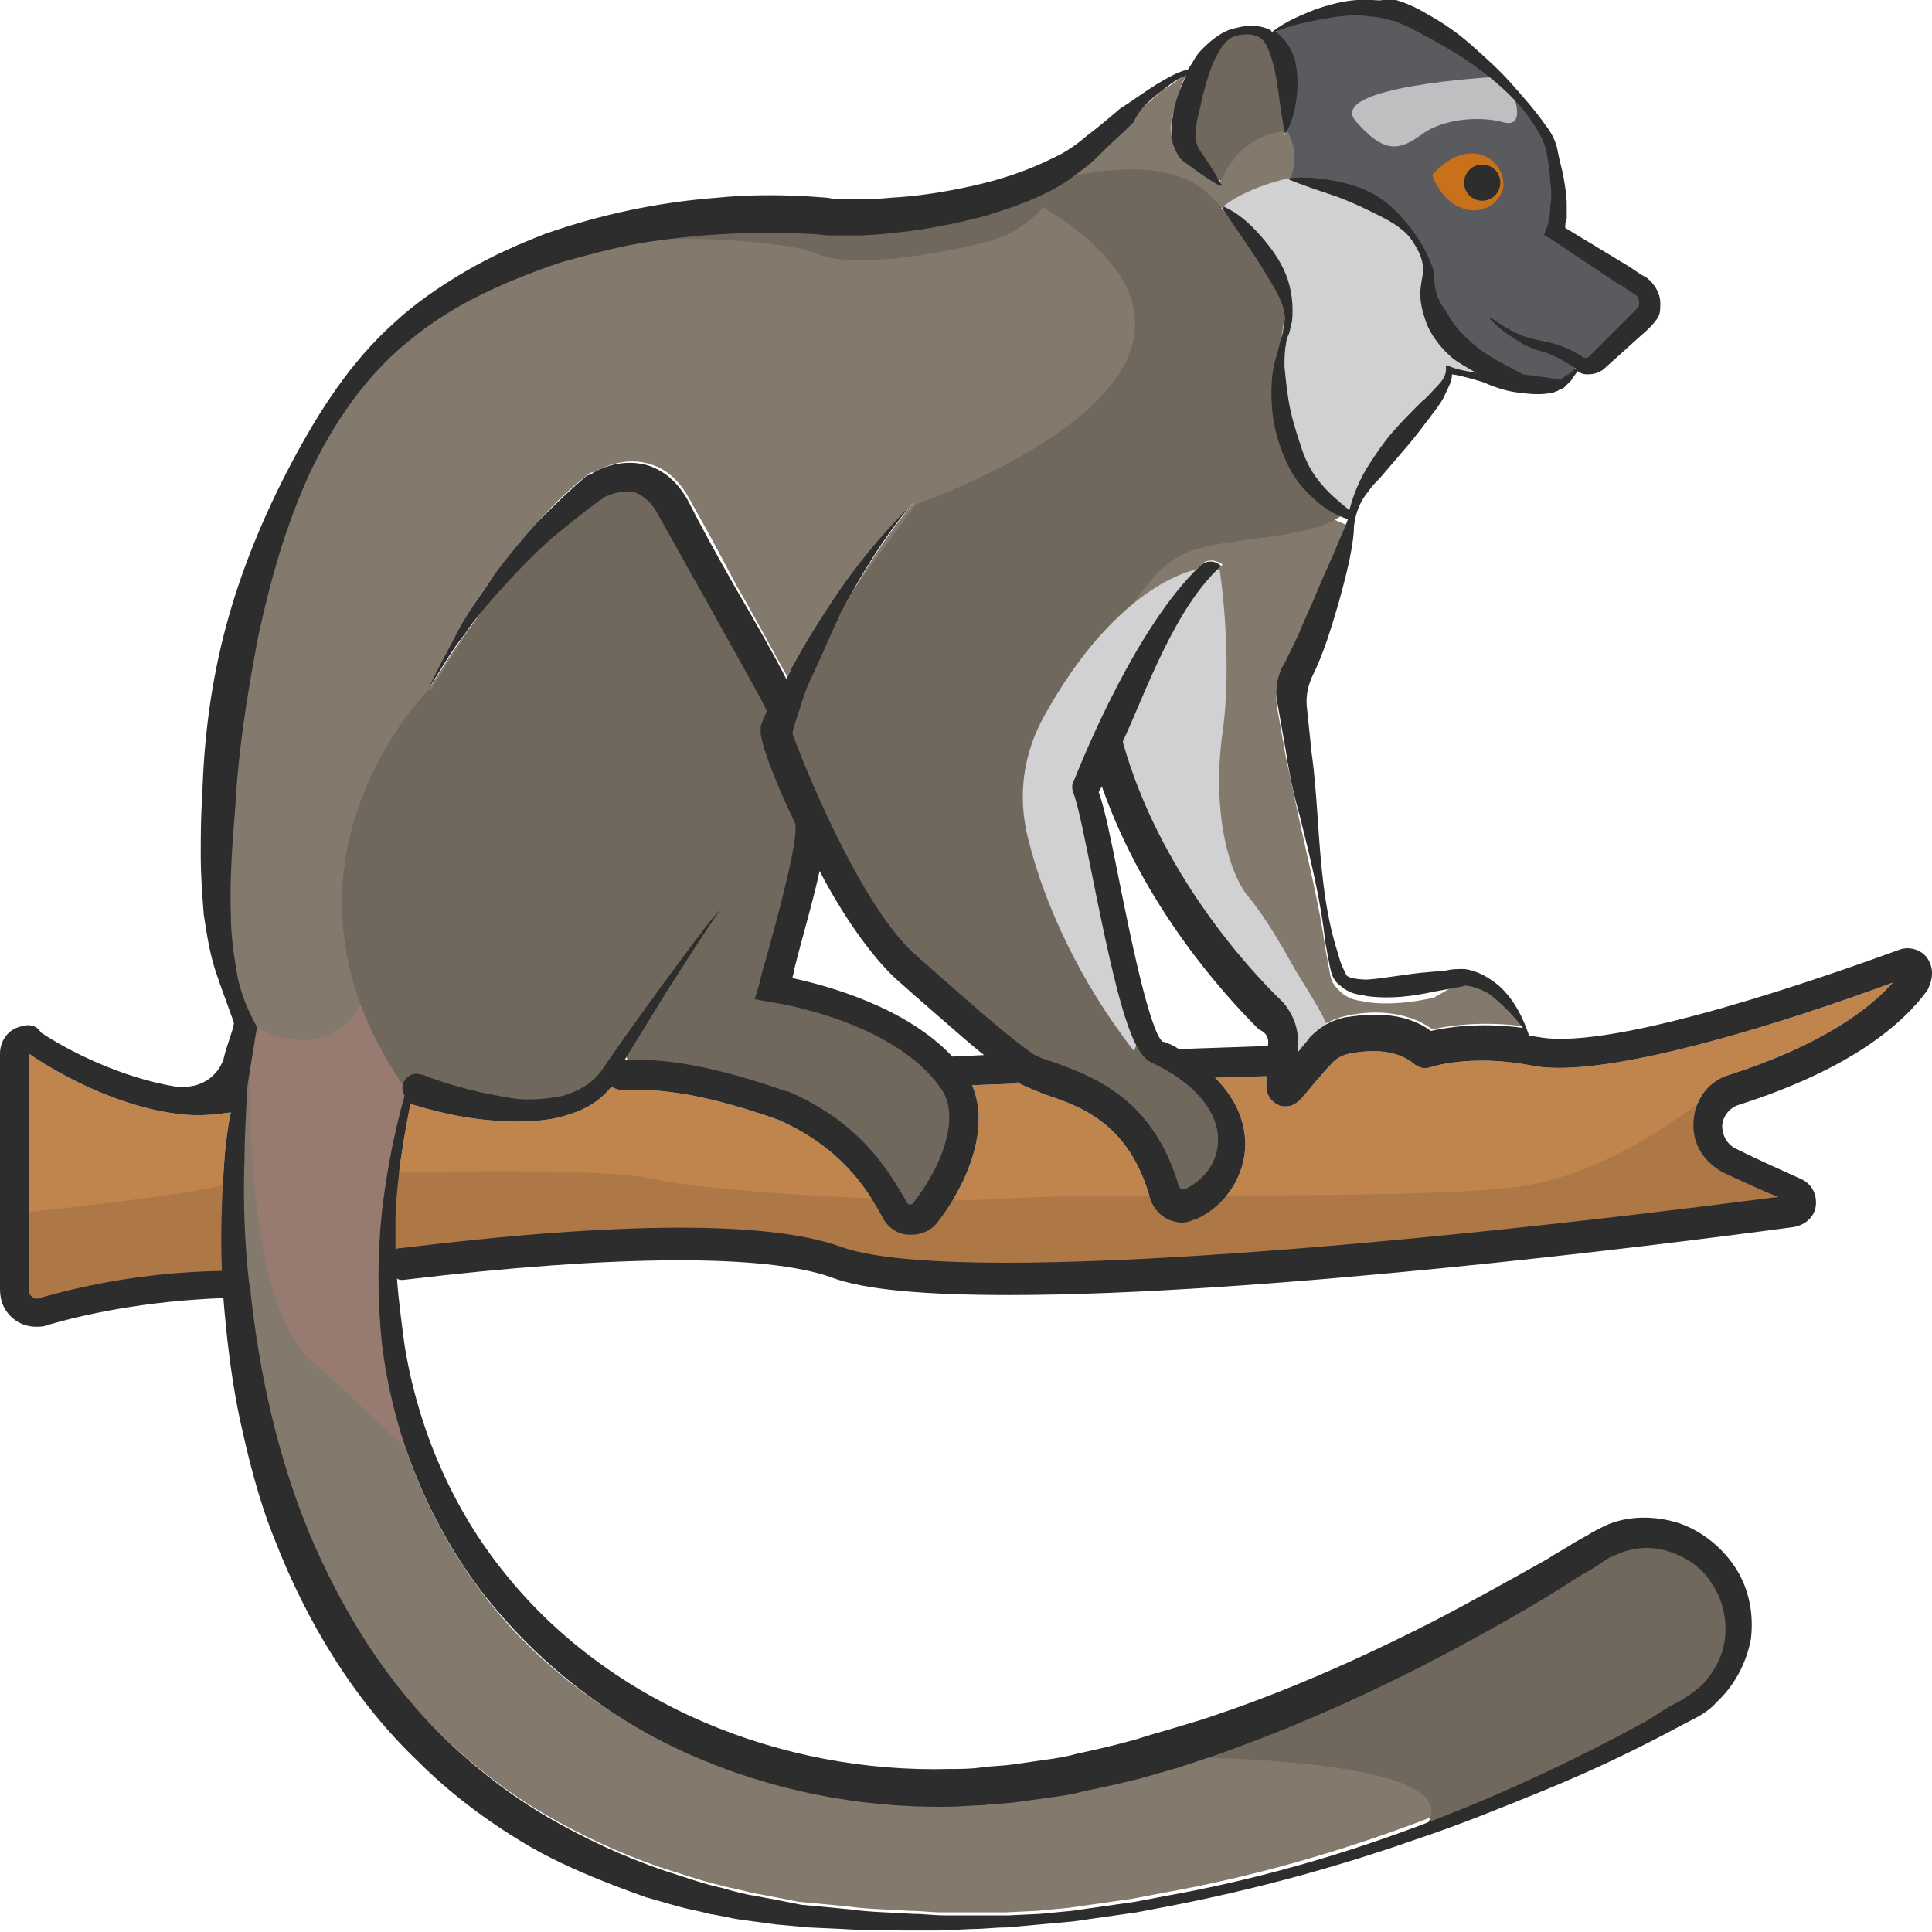 <?xml version="1.0" encoding="utf-8"?>
<!-- Generator: Adobe Illustrator 23.0.0, SVG Export Plug-In . SVG Version: 6.00 Build 0)  -->
<svg version="1.1" id="Layer_1" xmlns="http://www.w3.org/2000/svg" xmlns:xlink="http://www.w3.org/1999/xlink" x="0px" y="0px"
	 viewBox="0 0 128 128" 
width="128" height="128"
style="enable-background:new 0 0 128 128;" xml:space="preserve">
<style type="text/css">
	.st0{fill:#2D2D2D;}
	.st1{fill:#C0854D;}
	.st2{fill:#AD7846;}
	.st3{fill:#83796D;}
	.st4{fill:#70685D;}
	.st5{fill:#D1D1D3;}
	.st6{fill:#595B5E;}
	.st7{fill:#BFBFC1;}
	.st8{fill:#987B70;}
	.st9{fill:#C9701A;}
</style>
<g>
	<path class="st0" d="M108.1,21.9c-0.2,0-0.4,0-0.6-0.1c-0.5-0.2-0.7-0.8-0.3-1.2c0.6-0.5,0-1.1,0.2-1.4c0.1,0,0.1-0.1,0.3-0.1
		c0.8-0.1,1.5,0.4,1.6,1.2C109.4,21,108.9,21.7,108.1,21.9z"/>
	<path class="st1" d="M112.2,74.3c-0.1,1.5,0.7,2.7,2,3.4c1.3,0.6,2.6,1.2,3.6,1.6c-25.5,3.3-54.9,5.9-62.1,3.3
		c-4.7-1.7-14.5-1.7-29.2,0.1c-0.1,0-0.2,0-0.3,0.1c0-0.8,0-1.5,0-2.2c0.1-2.5,0.5-5,1-7.5c0.1,0.1,0.2,0.1,0.2,0.1
		c2.3,0.7,4.5,1.1,6.9,1.1c1.2,0,2.4-0.1,3.5-0.5c1-0.3,2-0.9,2.7-1.8c0.2,0.1,0.4,0.2,0.6,0.2l0.2,0c1.7,0,4.4-0.1,10.3,2
		c4,1.8,5.7,4.3,6.9,6.5c0.3,0.6,1,1.1,1.7,1.1c0.1,0,0.1,0,0.2,0c0.7,0,1.3-0.3,1.7-0.8c2.1-2.7,3.5-6.4,2.3-9.1l2.7-0.1
		c0.1,0,0.2,0,0.3-0.1c0.5,0.3,1.1,0.5,1.8,0.8c2.4,0.8,5.6,1.9,7,6.9c0.2,0.6,0.6,1.1,1.2,1.4c0.3,0.1,0.6,0.2,0.9,0.2
		c0.3,0,0.6-0.1,0.8-0.2l0.1,0c2-0.9,3.3-2.9,3.3-5c0-1.6-0.7-3.1-2-4.4l3.4-0.1l0,0.7c0,0.5,0.3,1,0.8,1.2c0.1,0.1,0.3,0.1,0.5,0.1
		c0.4,0,0.7-0.2,1-0.5c0.6-0.7,1.5-1.8,2-2.3c0.3-0.4,0.8-0.6,1.2-0.7c1.1-0.2,3-0.4,4.3,0.7c0.1,0.1,0.2,0.1,0.2,0.1
		c0.2,0.2,0.6,0.2,0.9,0.1c0,0,2.6-0.9,6.7-0.1c5,1,17.7-3.2,23.9-5.5c-1.5,1.7-4.6,4.1-10.8,6.1C113.2,71.6,112.3,72.8,112.2,74.3z
		"/>
	<path class="st1" d="M14.9,76.4c-0.2,2.6-0.3,5.2-0.2,7.8C9.2,84.3,5.1,85.3,2.6,86c-0.2,0.1-0.4,0-0.5-0.1
		c-0.1-0.1-0.2-0.2-0.2-0.4L1.9,69.8c1.9,1.3,5.8,3.5,9.9,4c1.5,0.2,2.7,0,3.5-0.1C15.1,74.5,15,75.5,14.9,76.4z"/>
	<path class="st2" d="M0.7,80.4c0,0,0.1,0,0.3,0c1.7-0.2,10.6-1.1,13.9-1.9c3.7-0.9,24.8-1.3,28.4-0.4c3.7,0.9,18.2,1.7,23.6,1.3
		s25.8,0.1,33-0.7c7.2-0.7,12.7-6,14.6-6.8c-2,2.5-2.9,4.4,4.1,6.6c-1.3,1.6-6.3,3.1-9.9,2.9s-37.2,4.8-47.5,3.2
		C54.8,83.2,46.7,82,43.8,82s-29.9,2.7-31.7,2.9c-1.7,0.2-9.1,1.8-10.3,1.6c-1.2-0.3-1.1-6-1.1-6"/>
	<path class="st3" d="M113.4,104.8c-0.7-1-1.7-1.8-2.8-2.1s-2.4-0.3-3.5,0.2c-0.3,0.1-0.5,0.3-0.8,0.4l-0.9,0.6
		c-0.6,0.4-1.2,0.8-1.8,1.1c-2.5,1.5-5,2.9-7.5,4.3c-5.1,2.7-10.4,5.1-15.9,7L78,117c-0.7,0.2-1.4,0.4-2.1,0.6
		c-1.4,0.4-2.8,0.7-4.3,1c-0.7,0.2-1.4,0.3-2.2,0.4l-2.2,0.3c-0.7,0.1-1.5,0.1-2.2,0.2c-0.7,0.1-1.5,0.1-2.2,0.1
		c-6,0.1-11.9-1.1-17.3-3.5c-5.4-2.4-10.3-6.1-13.8-10.9c-3.5-4.7-5.7-10.4-6.4-16.2c-0.4-2.9-0.3-5.8,0-8.7
		c0.3-2.6,0.8-5.2,1.5-7.7c-0.2-0.2-0.2-0.5-0.1-0.8c0.1-0.5,0.7-0.8,1.2-0.6c0,0,0,0,0.1,0l0,0c2,0.7,4.2,1.3,6.3,1.5
		c1.1,0.1,2.1,0,3.1-0.2c1-0.2,1.9-0.7,2.5-1.6c1.3-1.8,2.6-3.7,3.9-5.5l2-2.7c0.7-0.9,1.3-1.8,2.1-2.6c-0.7,0.9-1.3,1.8-1.9,2.8
		l-1.8,2.8c-0.9,1.5-1.8,2.9-2.7,4.4c1.9,0,4.7,0,10.7,2.1l0.1,0c4.5,2,6.5,4.9,7.9,7.4c0.1,0.1,0.1,0.1,0.2,0.1
		c0.1,0,0.1,0,0.2-0.1c2.1-2.8,2.9-5.9,1.9-7.5c-3-4.5-11.2-5.8-11.3-5.8l-1.1-0.2l0.3-1c0.1-0.3,0.2-0.9,0.4-1.5
		c0.7-2.4,2.1-7.5,2-8.9c0-0.1,0-0.1,0-0.2c-1.5-3.1-2.4-5.8-2.3-6.2c0,0,0-0.1,0-0.1c0,0,0-0.1,0-0.1c0,0,0-0.1,0-0.1
		c0.1-0.4,0.3-0.7,0.4-1c-0.1-0.1-0.1-0.1-0.1-0.2c-0.3-0.7-2.1-4-3.9-7.1c-1.2-2.1-2.4-4.3-3.2-5.7c-0.4-0.8-1-1.3-1.6-1.5
		c-1-0.3-2.1,0.3-2.1,0.4c0,0-0.1,0-0.1,0.1c0,0,0,0,0,0l0,0c-1.1,0.7-2.3,1.6-3.3,2.6c-1.1,0.9-2.1,1.9-3,3
		c-0.9,1.1-1.9,2.2-2.7,3.3c-0.9,1.2-1.6,2.4-2.4,3.6c0.6-1.3,1.2-2.6,2-3.9c0.7-1.3,1.5-2.5,2.4-3.7c0.9-1.2,1.8-2.3,2.8-3.4
		c1-1.1,2-2.1,3.3-3.1c0.1-0.1,0.2-0.1,0.3-0.1c0,0,0,0,0,0c0.1,0,1.7-1.1,3.6-0.6c1.2,0.3,2.1,1.1,2.8,2.4c0.8,1.4,2,3.6,3.1,5.7
		c1.4,2.4,2.6,4.7,3.4,6.1c0.2-0.3,0.3-0.7,0.5-1c0.7-1.3,1.5-2.6,2.3-3.8c1.7-2.5,3.5-4.8,5.6-6.9c-1.9,2.3-3.5,4.8-4.8,7.3
		c-0.7,1.3-1.3,2.6-1.8,4c-0.3,0.7-0.5,1.3-0.8,2c-0.2,0.7-0.5,1.4-0.6,2l0,0c0.6,1.7,4.5,11.4,8.2,14.7c0.9,0.8,1.8,1.6,2.5,2.2
		c2.6,2.3,4.2,3.7,5.2,4.3c0.3,0.2,0.9,0.4,1.5,0.6c2.4,0.9,6.5,2.3,8.2,8.2c0,0.1,0.1,0.2,0.2,0.2c0.1,0,0.1,0,0.2,0l0,0
		c1.4-0.6,2.2-1.9,2.2-3.3c0-2-1.6-3.8-4.4-5.1c-1.3-0.6-2.2-3.7-3.9-12.2c-0.5-2.6-1-5-1.3-5.7c-0.1-0.3-0.1-0.6,0.1-0.9
		c0.6-1.5,4.1-10.2,8.3-14.1c0.4-0.4,1-0.3,1.4,0c-3.1,2.8-5.1,8.5-6.5,11.6c0,0,0,0.1,0,0.1c2.4,8.5,8.2,14.9,10.6,17.2
		c0.7,0.7,1.1,1.6,1,2.6l0,0.6c0,0,0,0.1,0,0.1c0.3-0.4,0.6-0.7,0.8-1c0.6-0.7,1.4-1.1,2.3-1.3c1.3-0.3,3.8-0.5,5.7,0.9
		c0.9-0.2,3.1-0.6,6.1-0.2c-0.7-0.9-1.4-1.7-2.3-2.3c-0.5-0.4-1.1-0.6-1.6-0.5c-0.2,0-0.6,0.1-0.9,0.2L95,66.1
		c-1.4,0.3-2.9,0.5-4.4,0.3c-0.4-0.1-0.8-0.1-1.2-0.3c-0.2-0.1-0.4-0.2-0.6-0.4c-0.2-0.2-0.4-0.4-0.5-0.6c-0.2-0.4-0.2-0.8-0.3-1.2
		l-0.2-1.1c-0.4-2.9-1.1-5.6-1.7-8.4c-0.3-1.4-0.6-2.8-0.9-4.2l-0.6-3.4c-0.1-0.7,0-1.4,0.3-2.1c0.4-0.7,0.8-1.7,1.1-2.2
		c0.4-1,0.9-2,1.3-3c0.4-1,0.9-2,1.3-3c0.2-0.6,0.5-1.2,0.7-1.7c0,0,0,0,0,0c-0.9-0.3-1.7-0.8-2.4-1.5c-0.8-0.8-1.3-1.7-1.8-2.6
		c-0.4-1-0.7-2-0.8-3c-0.1-1-0.1-2.1,0.1-3.1c0.1-0.5,0.2-1,0.4-1.5l0.2-0.7c0.1-0.2,0.1-0.5,0.1-0.7c0.1-1-0.4-1.9-0.9-2.6
		c-1-1.6-2.1-3.2-3.2-4.9l0,0c0,0,0-0.1,0-0.1c0,0,0,0,0.1,0c0.9,0.5,1.7,1.2,2.4,1.9c0.7,0.8,1.3,1.6,1.7,2.6
		c0.4,1,0.5,2.1,0.4,3.1c0,0.3-0.1,0.5-0.2,0.8c-0.1,0.2-0.1,0.5-0.2,0.7c-0.1,0.5-0.1,1-0.1,1.5c0.1,1,0.2,1.9,0.4,2.9
		c0.2,0.9,0.5,1.8,0.8,2.7c0.6,1.7,1.7,2.7,3.1,3.9c0.1-0.4,0.4-1.5,1.1-2.7c0.5-0.8,1-1.7,1.7-2.4c0.6-0.7,1.3-1.4,2-2.1
		c0.3-0.3,0.7-0.7,1-1c0.3-0.3,0.6-0.7,0.6-1.1l0-0.3l0.3,0.1c0.6,0.2,1.1,0.3,1.7,0.4c-0.6-0.3-1.1-0.6-1.6-1
		c-0.8-0.7-1.5-1.6-1.8-2.6c-0.2-0.5-0.3-1-0.3-1.6c0-0.5,0.1-1,0.2-1.5c-0.1-0.5-0.2-0.9-0.3-1.3c-0.2-0.4-0.5-0.8-0.8-1.2
		c-0.7-0.7-1.5-1.1-2.4-1.5c-0.8-0.4-1.7-0.8-2.6-1.1c-0.9-0.3-1.8-0.6-2.8-1c0,0,0,0,0-0.1c0,0,0,0,0.1,0h0c1-0.1,2,0,3,0.2
		c1,0.2,2,0.6,2.9,1.1c0.9,0.6,1.6,1.4,2.2,2.2c0.6,0.8,1.1,1.7,1.4,2.7v0l0,0.1c0,0.9,0.2,1.8,0.6,2.6c0.4,0.8,0.9,1.4,1.6,2
		c1,0.9,2.2,1.5,3.5,2.2h0c0.7,0.1,1.5,0.3,2.2,0.3l0.2,0c0,0,0,0,0.1,0c0,0,0.1,0,0.1,0c0.1-0.1,0.3-0.2,0.4-0.3
		c0.2-0.1,0.3-0.2,0.5-0.4c-0.3-0.2-0.6-0.5-1-0.6c-0.4-0.2-0.8-0.4-1.2-0.5c-0.4-0.1-0.9-0.3-1.3-0.5c-0.8-0.5-1.5-1-2.2-1.7
		c0,0,0-0.1,0-0.1c0,0,0,0,0,0c0,0,0,0,0,0c0.7,0.5,1.5,1,2.3,1.3c0.4,0.2,0.8,0.3,1.2,0.3c0.5,0.1,0.9,0.2,1.4,0.4
		c0.4,0.2,0.9,0.4,1.2,0.6l0.1,0.1c0,0,0,0,0.1,0c0,0,0.1,0,0.1,0c0.1,0,0.2-0.1,0.2-0.1l1.9-1.9l0.2-0.2c-0.5-0.2-0.7-0.8-0.3-1.2
		c0.6-0.5,0-1.1,0.2-1.4c-0.1,0-0.1-0.1-0.2-0.1l-4.5-3l-0.4-0.2l0.1-0.4c0.1-0.2,0.1-0.5,0.2-0.7c0-0.3,0.1-0.6,0.1-0.8
		c0-0.6,0-1.1,0-1.7c-0.1-0.6-0.1-1.2-0.2-1.7c-0.1-0.6-0.3-1.1-0.6-1.6c-1.2-2-3.1-3.6-5-4.9c-1-0.6-2-1.2-3-1.7
		c-0.5-0.3-1-0.5-1.5-0.7c-0.5-0.2-1-0.3-1.6-0.3c-1.1-0.1-2.3,0-3.4,0.2c-1,0.2-1.9,0.5-2.9,0.8c0.7,0.4,1.1,1.2,1.3,1.9
		C86,4.9,86,5.7,85.9,6.5c-0.1,0.8-0.3,1.6-0.7,2.3c0,0-0.1,0.1-0.1,0c0,0,0,0,0-0.1c-0.3-1.5-0.4-3-0.7-4.3
		c-0.2-0.6-0.3-1.3-0.7-1.7c-0.4-0.5-1.2-0.5-1.9-0.3c-0.6,0.3-1,0.9-1.3,1.5c-0.3,0.6-0.5,1.3-0.7,2c-0.2,0.7-0.3,1.4-0.5,2.1
		l-0.1,0.5c0,0.1,0,0.2,0,0.3c0,0.2,0.1,0.5,0.2,0.7l-0.1-0.1c0.6,0.8,1.1,1.6,1.6,2.5c0,0,0,0.1,0,0.1c0,0-0.1,0-0.1,0
		c-0.9-0.5-1.7-1.1-2.5-1.7l-0.1-0.1C77.9,10,77.7,9.5,77.6,9c0-0.3-0.1-0.5,0-0.8c0-0.3,0.1-0.4,0.1-0.6c0.2-0.8,0.4-1.5,0.7-2.3
		c0.1-0.1,0.1-0.2,0.2-0.4C78,5.3,77.5,5.7,77,6c-0.7,0.6-1.4,1.2-2.1,1.9c-0.7,0.6-1.4,1.3-2.1,2c-0.3,0.3-0.7,0.7-1.1,1
		c-0.4,0.3-0.8,0.6-1.2,0.9c-1.7,1.1-3.5,1.8-5.4,2.3c-1.9,0.5-3.8,0.9-5.8,1.1c-1,0.1-2,0.2-2.9,0.2c-0.5,0-1,0-1.5,0
		c-0.5,0-1-0.1-1.4-0.1c-1.8-0.1-3.7-0.1-5.6,0c-1.9,0.1-3.7,0.3-5.6,0.6c-1.8,0.3-3.7,0.8-5.4,1.3c-3.5,1.1-7,2.7-9.9,5.1
		c-2.9,2.3-5.1,5.5-6.7,8.9c-1.6,3.4-2.6,7.1-3.4,10.8c-0.8,3.7-1.4,7.4-1.5,11.1v0l0,0c-0.3,2.5-0.4,5-0.3,7.5
		c0.1,1.2,0.2,2.5,0.4,3.7c0.2,1.2,0.7,2.4,1.3,3.5c0,0,0,0.1,0,0.2c-0.2,1.2-0.6,3.7-0.6,3.7l-0.1,1.8c0,0-0.1,2-0.1,3
		c-0.1,2.8,0.1,5.5,0.3,8.3c0.1,0.1,0.1,0.2,0.1,0.4c0,0.1,0,0.1,0,0.2c0.6,5.5,1.8,11,3.9,16c1.1,2.6,2.4,5.1,3.9,7.4
		c1.5,2.3,3.3,4.5,5.3,6.4c2,1.9,4.2,3.6,6.6,5c2.4,1.4,5,2.6,7.6,3.5c1.3,0.4,2.7,0.9,4,1.2c0.7,0.2,1.4,0.3,2.1,0.5l2.1,0.4l1,0.2
		l1.1,0.1l2.1,0.2c1.4,0.2,2.8,0.2,4.2,0.3c0.7,0,1.4,0.1,2.1,0.1l2.1,0c0.7,0,1.4,0,2.1,0l2.1-0.1l2.1-0.2l2.1-0.3l2.1-0.3l2.1-0.4
		c11.2-2,22.1-6.2,32-11.7c0.6-0.3,1.2-0.7,1.8-1.1c0.6-0.4,1.2-0.7,1.6-1.1c0.9-0.9,1.5-2.1,1.6-3.3
		C114.4,107,114.1,105.8,113.4,104.8z M97.7,10.6c0.9,0.2,1.5,1,1.4,1.8c-0.1,0.8-1,1.4-1.9,1.2c-1.5-0.3-1.9-1.9-1.9-1.9
		S96.4,10.3,97.7,10.6z"/>
	<path class="st4" d="M69.7,12c0,0,7.1-2.2,10.3,0.8c3.2,3,6.4,7.4,4.9,9.9s0,8.6,4.2,11.3c-2.5,2-8.5,1.4-11.1,2.9
		c-2.6,1.5-5.7,7.5-6.7,10.8c-0.6,2,4.8,21.3,4.8,21.3s5.9,5.5,5.4,6.8c-0.5,1.2-2.6,4-2.6,4s-5.7-7.9-8.6-8.2
		c-2.7-0.3-5.1-4.4-5.7-4.6c-5.4-1.8-12.7-16.1-12.9-17.8C51.5,47.6,56.6,39,56.6,39l4.1-5.6c0,0,27.3-9.3,7-20.5
		C66.6,12.3,69.7,12,69.7,12z"/>
	<path class="st5" d="M79.4,37.7c0,0-5.2,0.7-10.2,9.7c-1.4,2.5-1.8,5.3-1.1,8.1c1.1,4.5,3.5,9.6,7,14.1c0.9-1.1-0.4-6.4-0.4-6.8
		c-0.1-0.4-2.5-10.8-2.5-10.8l4-8.4L79.4,37.7z"/>
	<path class="st5" d="M80.8,37.7c0,0,0.9,5.8,0.2,10.8c-0.7,5,0.3,9.2,1.7,10.9s2.5,3.8,3.2,5c1.1,1.8,2.3,3.6,2.1,4.2
		c-0.3,0.6-3,3.3-3,3.3s1-2.6-0.7-4.1c-1.7-1.4-8.9-12.3-9.4-13.3c-0.5-1-1.9-4.5-1.6-5.5s3.8-8.2,4.6-9.3
		C79.6,37.8,80.8,37.7,80.8,37.7z"/>
	<path class="st6" d="M85.5,11.8c0,0,0.7-1.5-0.2-3.1c0-1.9-0.2-5.3-0.7-5.8s-0.3-0.6-0.3-0.6s1.4-1.4,4.5-1.6
		c1-0.1,5.1,0.3,8.4,2.8c0.9,0.8,4.4,3.5,5.4,5.8c0.2,1.2,1,5.3,0.5,6.3c1.2,0.8,6.9,4.2,6.4,4.9s-3.8,4-4.2,4.1
		c-0.4,0-0.9-0.3-0.9-0.3s-0.5,1.3-1,1.4c-0.5,0.1-3.5,0-4.4-0.6s-3.5-2.5-3.9-3.5c-0.4-1.1-0.2-3.1-0.5-3.9
		c-0.3-0.8-0.6-1.3-1.1-1.9c-0.5-0.6-2.4-1.9-3.3-2.2S85.5,11.8,85.5,11.8z"/>
	<path class="st4" d="M76,116.4c0,0,23.8-0.3,17.9,5.2c9.9-4.4,24.7-9.1,20.5-16.9c-1.8-2.8-5.1-6-13.6,0.8
		C95.4,108.4,76,116.4,76,116.4z"/>
	<path class="st5" d="M85.4,11.8c0,0-2.9,0.6-4.5,2c1.5,1.1,4,4.7,4.2,5.9c0.2,1.3-0.5,3.8-0.6,5s1.9,7.4,3.5,8.5s1.7,0.8,1.7,0.8
		s2.5-4.3,3.1-5c0.6-0.7,3.3-4.3,3.3-4.5c0.9,0.3,3,0.2,3,0.2s-2.9-1.4-3.4-2.6c-0.5-1.2-0.5-3.3-1-4.4c-0.5-1.1-2-3.8-3.4-4.1
		C89.9,13.3,85.4,11.8,85.4,11.8z"/>
	<path class="st7" d="M99,5.1c0,0-11.1,0.6-9.2,2.9c1.9,2.2,2.9,2,4.4,0.9s4-1.2,5.4-0.8c1.5,0.4,0.7-1.7,0.7-1.7L99,5.1z"/>
	<path class="st8" d="M16.7,67.9c0,0-1.2,17.6,4,22.3c5.2,4.7,7.6,7.2,7.6,7.2s-2.7-10.7-2.6-12.8c0.1-2.1,1.2-11.9,1.2-11.9
		s-2-8.3-2.4-7.3C22.1,71.4,16.7,67.9,16.7,67.9z"/>
	<path class="st4" d="M80.9,12c0,0,1-3,4.2-3.3c0.1-1.4-0.2-5.8-0.9-6.3S81.7,2,81.2,2.3c-0.5,0.4-3.1,5.8-2.8,6.7
		c0.3,0.9,1.9,2.5,1.9,2.5L80.9,12z"/>
	<path class="st4" d="M28.4,45.7c0,0-11.7,11.6-1.7,26.2c2.3,1.3,8.7,2.4,10.8,1.4c2.1-1,3.6-2.9,3.8-3.4s0.5,1.4,0.5,1.4
		s10.3,0.1,13.7,4.2s3.4,6,4.6,5.7c1.2-0.3,5.2-6.4,4.2-8c-1-1.6-4.6-5.8-7.7-6.1c-3.1-0.3-6.1-1.3-6.1-1.3s3.6-10.7,3.5-11
		c-0.1-0.3-3.4-5.2-2.9-6s-0.4-3.8-1.4-5.3c-0.9-1.5-5.6-12.1-8.1-11.7c-2.5,0.4-8.9,7.6-9.5,8.4c-0.6,0.8-3.6,5.6-3.6,5.6"/>
	<path class="st4" d="M70.5,11.7c-0.3,0.2-1.3,3.4-5.4,4.4c-4.1,1-9,1.6-11,0.7c-2-0.9-11.8-1.6-16.2-0.1c4.3-1.6,6.9-3.3,12.6-2.7
		c5.7,0.7,10.4,0,13.1-0.7C66.2,12.7,70.5,11.7,70.5,11.7z"/>
	<path class="st0" d="M127.7,63.5c-0.4-0.6-1.2-0.8-1.8-0.6c-4.4,1.6-19,6.8-24,5.8c-0.2,0-0.4-0.1-0.6-0.1c-0.4-1.2-1-2.4-2-3.3
		c-0.6-0.5-1.4-1-2.3-1.1c-0.5,0-0.8,0-1.2,0.1l-1.1,0.1c-1.4,0.1-2.8,0.4-4.1,0.5c-0.6,0-1.3-0.1-1.4-0.3c-0.1-0.2-0.3-0.6-0.4-0.9
		c-0.1-0.3-0.2-0.7-0.3-1c-0.8-2.7-1-5.6-1.2-8.5c-0.1-1.4-0.2-2.9-0.4-4.3c-0.1-1-0.2-1.9-0.3-2.9c-0.1-0.7,0-1.4,0.3-2.1
		c0.8-1.6,1.3-3.3,1.8-5c0.3-1.1,0.6-2.2,0.8-3.3c0.1-0.6,0.2-1.1,0.2-1.7l0,0c0.1-0.9,0.4-1.7,1-2.4c0.2-0.3,0.4-0.5,0.7-0.8
		l1.8-2.1c0.6-0.7,1.2-1.5,1.8-2.3c0.3-0.4,0.6-0.8,0.8-1.3c0.2-0.4,0.4-0.8,0.4-1.2c0.7,0.1,1.3,0.3,2,0.5c0.7,0.3,1.5,0.6,2.3,0.7
		c0.8,0.1,1.6,0.2,2.4,0c0.1,0,0.2-0.1,0.3-0.1c0,0,0.1-0.1,0.2-0.1c0.1,0,0.1-0.1,0.2-0.1c0.2-0.2,0.3-0.3,0.5-0.5
		c0.1-0.2,0.3-0.4,0.4-0.6c0.1,0,0.1,0.1,0.2,0.1c0.2,0.1,0.3,0.1,0.5,0.1c0.4,0,0.7-0.1,1-0.3l2-1.8l1-0.9c0.1-0.1,0.4-0.4,0.6-0.7
		c0.2-0.3,0.2-0.6,0.2-1c0-0.7-0.4-1.3-0.9-1.7c-0.4-0.2-0.8-0.5-1.1-0.7l-4.3-2.6c0-0.2,0-0.4,0.1-0.6c0-0.3,0-0.6,0-0.9
		c0-0.6-0.1-1.2-0.2-1.8c-0.1-0.6-0.3-1.2-0.4-1.8c-0.1-0.6-0.4-1.2-0.8-1.7c-0.7-1-1.5-1.9-2.3-2.8c-0.8-0.9-1.7-1.7-2.6-2.5
		c-0.9-0.8-1.9-1.5-3-2.1c-0.5-0.3-1.1-0.6-1.7-0.8c-0.3-0.1-0.6-0.2-0.9-0.2C91.5,0.1,91.2,0,90.9,0c-1.3-0.1-2.5,0.2-3.7,0.6
		c-1,0.4-2,0.8-2.9,1.5c0,0-0.1,0-0.1-0.1c-0.4-0.2-0.9-0.3-1.3-0.3c-0.4,0-0.8,0.1-1.2,0.2c-0.8,0.2-1.5,0.8-2.1,1.4
		c-0.4,0.4-0.6,0.9-0.9,1.3c-0.8,0.2-1.4,0.6-2.1,1c-0.8,0.5-1.6,1.1-2.4,1.6C73.5,7.8,72.8,8.4,72,9c-0.7,0.6-1.4,1.1-2.3,1.5
		c-1.6,0.8-3.4,1.4-5.2,1.8c-1.8,0.4-3.6,0.7-5.5,0.8c-0.9,0.1-1.8,0.1-2.8,0.1c-0.5,0-0.9,0-1.4-0.1l-1.4-0.1
		c-2-0.1-3.9-0.1-5.9,0.1c-3.9,0.3-7.7,1.1-11.4,2.4c-1.8,0.7-3.6,1.5-5.3,2.5c-1.7,1-3.3,2.1-4.7,3.4c-2.9,2.6-5,5.9-6.8,9.3
		c-1.8,3.4-3.3,7-4.3,10.7c-1,3.7-1.5,7.5-1.6,11.4c-0.1,1.3-0.1,2.6-0.1,3.9c0,1.3,0.1,2.6,0.2,3.9c0.2,1.3,0.4,2.6,0.8,3.8
		c0.4,1.2,1.2,3.3,1.2,3.4c-0.1,0.6-0.5,1.5-0.7,2.4c-0.4,1.1-1.4,1.8-2.6,1.8c-0.2,0-0.4,0-0.5,0c-3.7-0.6-7.2-2.4-9-3.6
		C2.5,68,2,67.8,1.4,68c-0.9,0.2-1.4,1-1.4,1.8v15.6c0,0.7,0.2,1.3,0.7,1.8c0.5,0.5,1.1,0.7,1.7,0.7c0.2,0,0.5,0,0.7-0.1
		c2.4-0.7,6.4-1.6,11.7-1.8c0.2,2.5,0.5,5.1,1,7.6c0.6,2.8,1.3,5.7,2.4,8.4c2.1,5.4,5.2,10.6,9.5,14.7c2.1,2.1,4.5,3.9,7,5.4
		c2.5,1.5,5.3,2.6,8.1,3.6l2.1,0.6c0.7,0.2,1.4,0.3,2.1,0.5c0.7,0.1,1.4,0.3,2.2,0.4l2.2,0.3l1.1,0.1l1.1,0.1l2.2,0.1
		c1.4,0.1,2.9,0.1,4.3,0.1c0.7,0,1.4,0,2.2,0l2.2-0.1c0.7,0,1.4-0.1,2.2-0.1l2.2-0.2l2.2-0.2l2.1-0.3l2.1-0.3l2.1-0.4
		c5.7-1.1,11.2-2.6,16.6-4.5c2.7-0.9,5.4-2,8.1-3.1c2.7-1.1,5.3-2.3,7.8-3.6c0.6-0.3,1.3-0.7,1.9-1c0.6-0.3,1.4-0.7,1.9-1.3
		c1.2-1.1,2-2.6,2.3-4.2c0.2-1.6-0.1-3.3-1-4.7c-0.9-1.4-2.3-2.5-3.8-3c-1.6-0.5-3.4-0.5-4.9,0.2c-0.4,0.2-0.8,0.4-1.1,0.6l-0.9,0.5
		c-0.6,0.4-1.2,0.7-1.8,1.1c-2.5,1.4-5,2.8-7.5,4.1c-5.1,2.6-10.3,4.9-15.6,6.6l-2,0.6c-0.7,0.2-1.4,0.4-2,0.6
		c-1.4,0.4-2.7,0.7-4.1,1c-0.7,0.2-1.4,0.3-2.1,0.4l-2.1,0.3c-0.7,0.1-1.4,0.1-2.1,0.2c-0.7,0.1-1.4,0.1-2.1,0.1
		c-11,0.3-22.4-4.2-29.4-12.9c-3.5-4.3-5.8-9.6-6.7-15.2c-0.2-1.5-0.4-3-0.5-4.4c0.1,0.1,0.3,0.1,0.4,0.1c14.2-1.7,24-1.7,28.3-0.2
		c2.3,0.9,6.6,1.2,11.9,1.2c16.3,0,42.3-3.2,51.9-4.5c0.7-0.1,1.4-0.6,1.5-1.4c0.1-0.8-0.3-1.5-1-1.8c-1.1-0.5-2.7-1.2-4.3-2
		c-0.6-0.3-0.9-0.9-0.9-1.5c0-0.5,0.4-1.2,1.1-1.4c7.5-2.4,10.9-5.4,12.5-7.6C128.1,64.8,128.1,64.1,127.7,63.5z M14.9,76.4
		c-0.2,2.6-0.3,5.2-0.2,7.8C9.2,84.3,5.1,85.3,2.6,86c-0.2,0.1-0.4,0-0.5-0.1c-0.1-0.1-0.2-0.2-0.2-0.4L1.9,69.8
		c1.9,1.3,5.8,3.5,9.9,4c1.5,0.2,2.7,0,3.5-0.1C15.1,74.5,15,75.5,14.9,76.4z M31.8,105.3c3.6,4.7,8.4,8.5,13.8,10.9
		c5.4,2.4,11.3,3.6,17.3,3.5c0.7,0,1.5-0.1,2.2-0.1c0.7-0.1,1.5-0.1,2.2-0.2l2.2-0.3c0.7-0.1,1.5-0.2,2.2-0.4c1.4-0.3,2.9-0.6,4.3-1
		c0.7-0.2,1.4-0.4,2.1-0.6l2.1-0.7c5.5-1.9,10.8-4.3,15.9-7c2.6-1.4,5.1-2.8,7.5-4.3c0.6-0.4,1.2-0.8,1.8-1.1l0.9-0.6
		c0.3-0.2,0.5-0.3,0.8-0.4c1.1-0.5,2.3-0.6,3.5-0.2s2.2,1.1,2.8,2.1c0.7,1,1,2.3,0.9,3.5c-0.1,1.2-0.7,2.4-1.6,3.3
		c-0.5,0.4-1,0.8-1.6,1.1c-0.6,0.3-1.2,0.7-1.8,1.1c-10,5.5-20.8,9.7-32,11.7l-2.1,0.4l-2.1,0.3l-2.1,0.3l-2.1,0.2l-2.1,0.1
		c-0.7,0-1.4,0-2.1,0l-2.1,0c-0.7,0-1.4-0.1-2.1-0.1c-1.4-0.1-2.8-0.1-4.2-0.3l-2.1-0.2l-1.1-0.1l-1-0.2l-2.1-0.4
		c-0.7-0.1-1.4-0.3-2.1-0.5c-1.4-0.3-2.7-0.8-4-1.2c-2.6-0.9-5.2-2.1-7.6-3.5c-2.4-1.4-4.6-3.1-6.6-5c-2-1.9-3.8-4.1-5.3-6.4
		c-1.5-2.3-2.8-4.8-3.9-7.4c-2.1-5.1-3.3-10.5-3.9-16c0-0.1,0-0.1,0-0.2c0-0.1,0-0.3-0.1-0.4c-0.3-2.7-0.4-5.5-0.3-8.3
		c0-1,0.1-3,0.1-3l0.1-1.8c0,0,0.4-2.5,0.6-3.7c0,0,0-0.1,0-0.2c-0.6-1.1-1.1-2.3-1.3-3.5c-0.2-1.2-0.4-2.5-0.4-3.7
		c-0.1-2.5,0.1-5,0.3-7.5l0,0v0c0.2-3.7,0.8-7.4,1.5-11.1c0.8-3.7,1.8-7.3,3.4-10.8c1.6-3.4,3.8-6.6,6.7-8.9
		c2.9-2.4,6.4-3.9,9.9-5.1c1.8-0.5,3.6-1,5.4-1.3c1.8-0.3,3.7-0.5,5.6-0.6c1.9-0.1,3.7-0.1,5.6,0c0.4,0,0.9,0.1,1.4,0.1
		c0.5,0,1,0,1.5,0c1,0,2-0.1,2.9-0.2c1.9-0.2,3.9-0.6,5.8-1.1c1.9-0.6,3.7-1.2,5.4-2.3c0.4-0.3,0.8-0.6,1.2-0.9
		c0.4-0.3,0.8-0.7,1.1-1c0.7-0.7,1.4-1.3,2.1-2C75.5,7.2,76.2,6.6,77,6c0.5-0.4,1-0.8,1.6-1c-0.1,0.1-0.1,0.2-0.2,0.4
		c-0.3,0.7-0.6,1.5-0.7,2.3c0,0.2-0.1,0.3-0.1,0.6c0,0.3,0,0.5,0,0.8c0.1,0.5,0.3,1,0.6,1.4l0.1,0.1c0.8,0.6,1.6,1.2,2.5,1.7
		c0,0,0.1,0,0.1,0c0,0,0.1-0.1,0-0.1c-0.5-0.9-1-1.7-1.6-2.5l0.1,0.1c-0.1-0.2-0.2-0.5-0.2-0.7c0-0.1,0-0.2,0-0.3L79.3,8
		c0.2-0.7,0.3-1.4,0.5-2.1c0.2-0.7,0.4-1.4,0.7-2c0.3-0.6,0.7-1.3,1.3-1.5c0.6-0.2,1.5-0.2,1.9,0.3c0.4,0.5,0.5,1.1,0.7,1.7
		c0.3,1.3,0.4,2.8,0.7,4.3c0,0,0,0.1,0,0.1c0,0,0.1,0,0.1,0c0.4-0.7,0.6-1.5,0.7-2.3C86,5.7,86,4.9,85.8,4c-0.2-0.7-0.6-1.4-1.3-1.9
		c0.9-0.4,1.9-0.6,2.9-0.8c1.1-0.2,2.3-0.4,3.4-0.2c0.6,0,1.1,0.2,1.6,0.3c0.5,0.2,1,0.4,1.5,0.7c1,0.5,2,1.1,3,1.7
		c1.9,1.3,3.8,2.8,5,4.9c0.3,0.5,0.5,1,0.6,1.6c0.1,0.6,0.2,1.2,0.2,1.7c0.1,0.6,0.1,1.2,0,1.7c0,0.3,0,0.6-0.1,0.8
		c0,0.3-0.1,0.6-0.2,0.7l-0.1,0.4l0.4,0.2l4.5,3c0.1,0,0.1,0.1,0.2,0.1c0.3,0.2,0.6,0.4,0.9,0.6c0.2,0.1,0.3,0.3,0.3,0.6
		c0,0.1,0,0.2-0.1,0.3c-0.1,0.1-0.1,0.1-0.3,0.3l-0.8,0.8l-0.2,0.2l-1.9,1.9c-0.1,0.1-0.1,0.1-0.2,0.1c-0.1,0-0.1,0-0.1,0
		c0,0-0.1,0-0.1,0l-0.1-0.1c-0.4-0.2-0.8-0.5-1.2-0.6c-0.4-0.2-0.9-0.3-1.4-0.4c-0.5-0.1-0.8-0.2-1.2-0.3c-0.8-0.3-1.6-0.8-2.3-1.3
		c0,0,0,0,0,0c0,0,0,0,0,0c0,0,0,0.1,0,0.1c0.6,0.7,1.4,1.2,2.2,1.7c0.4,0.2,0.9,0.4,1.3,0.5c0.4,0.1,0.8,0.3,1.2,0.5
		c0.3,0.2,0.7,0.4,1,0.6c-0.2,0.1-0.3,0.3-0.5,0.4c-0.2,0.1-0.3,0.2-0.4,0.3c0,0-0.1,0-0.1,0c0,0,0,0-0.1,0l-0.2,0
		c-0.7-0.1-1.4-0.2-2.2-0.3h0c-1.3-0.7-2.6-1.3-3.5-2.2c-0.7-0.6-1.2-1.2-1.6-2C95.2,19.9,95,19,95,18.1l0-0.1v0
		c-0.3-1-0.8-1.9-1.4-2.7c-0.6-0.8-1.3-1.6-2.2-2.2c-0.9-0.6-1.9-0.9-2.9-1.1c-1-0.2-2-0.3-3-0.2h0c0,0,0,0-0.1,0c0,0,0,0.1,0,0.1
		c1,0.4,1.9,0.7,2.8,1c0.9,0.3,1.8,0.7,2.6,1.1c0.8,0.4,1.7,0.8,2.4,1.5c0.3,0.3,0.6,0.8,0.8,1.2c0.2,0.4,0.3,0.9,0.3,1.3
		c-0.1,0.5-0.2,1-0.2,1.5c0,0.5,0.1,1,0.3,1.6c0.3,1,1,1.9,1.8,2.6c0.5,0.4,1.1,0.7,1.6,1c-0.6-0.1-1.2-0.2-1.7-0.4l-0.3-0.1l0,0.3
		c0,0.4-0.3,0.8-0.6,1.1c-0.3,0.3-0.6,0.7-1,1c-0.7,0.7-1.4,1.4-2,2.1c-0.6,0.7-1.2,1.6-1.7,2.4c-0.7,1.2-1,2.3-1.1,2.7
		c-1.5-1.2-2.5-2.2-3.1-3.9c-0.3-0.9-0.6-1.8-0.8-2.7c-0.2-0.9-0.3-1.9-0.4-2.9c0-0.5,0-1,0.1-1.5c0-0.2,0.1-0.5,0.2-0.7
		c0.1-0.3,0.1-0.5,0.2-0.8c0.1-1,0-2.1-0.4-3.1c-0.4-1-1-1.8-1.7-2.6c-0.7-0.8-1.5-1.5-2.4-1.9c0,0,0,0-0.1,0c0,0,0,0.1,0,0.1l0,0
		c1.1,1.7,2.3,3.3,3.2,4.9c0.5,0.8,1,1.7,0.9,2.6c0,0.2-0.1,0.5-0.1,0.7l-0.2,0.7c-0.1,0.5-0.3,1-0.4,1.5c-0.2,1-0.2,2.1-0.1,3.1
		c0.1,1,0.4,2.1,0.8,3c0.4,1,1,1.9,1.8,2.6c0.7,0.7,1.5,1.2,2.4,1.5c0,0,0,0,0,0c-0.2,0.6-0.5,1.2-0.7,1.7c-0.4,1-0.9,2-1.3,3
		c-0.4,1-0.9,2-1.3,3c-0.3,0.6-0.7,1.5-1.1,2.2c-0.3,0.7-0.4,1.4-0.3,2.1l0.6,3.4c0.2,1.4,0.5,2.8,0.9,4.2c0.7,2.8,1.4,5.6,1.7,8.4
		l0.2,1.1c0.1,0.4,0.1,0.7,0.3,1.2c0.1,0.2,0.3,0.5,0.5,0.6c0.2,0.2,0.4,0.3,0.6,0.4c0.4,0.2,0.8,0.2,1.2,0.3c1.6,0.2,3,0,4.4-0.3
		l1.1-0.2c0.3-0.1,0.8-0.1,0.9-0.2c0.5,0,1,0.2,1.6,0.5c0.8,0.6,1.6,1.4,2.3,2.3c-3-0.4-5.2,0-6.1,0.2c-1.9-1.4-4.3-1.1-5.7-0.9
		c-0.9,0.2-1.6,0.6-2.3,1.3c-0.2,0.3-0.5,0.6-0.8,1c0,0,0-0.1,0-0.1l0-0.6c0-1-0.4-1.9-1-2.6c-2.4-2.3-8.2-8.7-10.6-17.2
		c0,0,0-0.1,0-0.1c1.5-3.2,3.4-8.8,6.5-11.6c-0.4-0.4-1-0.4-1.4,0c-4.2,4-7.7,12.6-8.3,14.1c-0.2,0.3-0.2,0.6-0.1,0.9
		c0.3,0.7,0.8,3.2,1.3,5.7c1.7,8.5,2.6,11.6,3.9,12.2c2.8,1.3,4.4,3.2,4.4,5.1c0,1.4-0.8,2.6-2.2,3.3l0,0c0,0-0.1,0-0.2,0
		c-0.1,0-0.1-0.1-0.2-0.2c-1.7-5.9-5.8-7.3-8.2-8.2c-0.7-0.2-1.2-0.4-1.5-0.6c-1-0.7-2.6-2-5.2-4.3c-0.8-0.7-1.6-1.4-2.5-2.2
		c-3.7-3.2-7.6-13-8.2-14.7l0,0c0.1-0.6,0.4-1.3,0.6-2c0.2-0.7,0.5-1.4,0.8-2c0.6-1.3,1.2-2.7,1.8-4c1.4-2.6,2.9-5.1,4.8-7.3
		c-2.1,2.1-4,4.4-5.6,6.9c-0.8,1.2-1.6,2.5-2.3,3.8c-0.2,0.3-0.3,0.7-0.5,1c-0.7-1.4-2-3.7-3.4-6.1c-1.2-2.1-2.4-4.3-3.1-5.7
		c-0.7-1.3-1.7-2.1-2.8-2.4c-1.9-0.5-3.5,0.5-3.6,0.6c0,0,0,0,0,0c-0.1,0-0.2,0.1-0.3,0.1c-1.2,1-2.2,2-3.3,3.1
		c-1,1.1-1.9,2.2-2.8,3.4c-0.8,1.2-1.7,2.4-2.4,3.7c-0.7,1.3-1.4,2.6-2,3.9c0.8-1.2,1.5-2.5,2.4-3.6c0.8-1.2,1.8-2.3,2.7-3.3
		c1-1.1,2-2.1,3-3c1.1-0.9,2.2-1.8,3.3-2.6l0,0c0,0,0,0,0,0c0.1,0,0.1,0,0.1-0.1c0,0,1.1-0.6,2.1-0.4c0.6,0.2,1.2,0.7,1.6,1.5
		c0.8,1.4,2,3.6,3.2,5.7c1.7,3.1,3.6,6.4,3.9,7.1c0,0.1,0.1,0.1,0.1,0.2c-0.1,0.3-0.3,0.7-0.4,1c0,0,0,0.1,0,0.1c0,0,0,0.1,0,0.1
		c0,0,0,0,0,0.1c-0.1,0.5,0.8,3.1,2.3,6.2c0,0.1,0,0.1,0,0.2c0.1,1.3-1.3,6.4-2,8.9c-0.2,0.6-0.3,1.1-0.4,1.5l-0.3,1l1.1,0.2
		c0.1,0,8.2,1.2,11.3,5.8c1.1,1.6,0.3,4.7-1.9,7.5c0,0.1-0.1,0.1-0.2,0.1c-0.1,0-0.1,0-0.2-0.1c-1.4-2.5-3.3-5.4-7.9-7.4l-0.1,0
		c-6-2.1-8.8-2.1-10.7-2.1c0.9-1.5,1.8-2.9,2.7-4.4l1.8-2.8c0.6-0.9,1.2-1.9,1.9-2.8c-0.8,0.8-1.4,1.7-2.1,2.6l-2,2.7
		c-1.3,1.8-2.6,3.6-3.9,5.5c-0.6,0.8-1.5,1.3-2.5,1.6c-1,0.2-2.1,0.3-3.1,0.2C32.2,72.5,30,72,28,71.2l0,0c0,0,0,0-0.1,0
		c-0.5-0.2-1,0.1-1.2,0.6c-0.1,0.3,0,0.6,0.1,0.8c-0.7,2.5-1.2,5.1-1.5,7.7c-0.3,2.9-0.3,5.8,0,8.7C26,94.8,28.2,100.5,31.8,105.3z
		 M84,69.3L84,69.3l-5.8,0.2c0,0,0,0-0.1,0c-0.3-0.2-0.7-0.4-1.1-0.5c-0.9-0.9-2.2-7.4-2.9-10.9c-0.5-2.5-0.9-4.5-1.3-5.6
		c0-0.1,0.1-0.2,0.2-0.4c2.8,8,8.1,13.8,10.4,16.1C83.9,68.4,84.1,68.8,84,69.3z M65.2,69.9L63.1,70c-3.1-3.3-8.3-4.7-10.6-5.2
		c0-0.1,0.1-0.3,0.1-0.5c0.6-2.4,1.3-4.7,1.7-6.6c1.5,2.9,3.4,5.6,5,7.1c0.9,0.8,1.8,1.6,2.5,2.2C63.3,68.3,64.3,69.2,65.2,69.9z
		 M114.6,71.2c-1.4,0.4-2.3,1.6-2.4,3.1c-0.1,1.5,0.7,2.7,2,3.4c1.3,0.6,2.6,1.2,3.6,1.6c-25.5,3.3-54.9,5.9-62.1,3.3
		c-4.7-1.7-14.5-1.7-29.2,0.1c-0.1,0-0.2,0-0.3,0.1c0-0.8,0-1.5,0-2.2c0.1-2.5,0.5-5,1-7.5c0.1,0.1,0.2,0.1,0.2,0.1
		c2.3,0.7,4.5,1.1,6.9,1.1c1.2,0,2.4-0.1,3.5-0.5c1-0.3,2-0.9,2.7-1.8c0.2,0.1,0.4,0.2,0.6,0.2l0.2,0c1.7,0,4.4-0.1,10.3,2
		c4,1.8,5.7,4.3,6.9,6.5c0.3,0.6,1,1.1,1.7,1.1c0.1,0,0.1,0,0.2,0c0.7,0,1.3-0.3,1.7-0.8c2.1-2.7,3.5-6.4,2.3-9.1l2.7-0.1
		c0.1,0,0.2,0,0.3-0.1c0.5,0.3,1.1,0.5,1.8,0.8c2.4,0.8,5.6,1.9,7,6.9c0.2,0.6,0.6,1.1,1.2,1.4c0.3,0.1,0.6,0.2,0.9,0.2
		c0.3,0,0.6-0.1,0.8-0.2l0.1,0c2-0.9,3.3-2.9,3.3-5c0-1.6-0.7-3.1-2-4.4l3.4-0.1l0,0.7c0,0.5,0.3,1,0.8,1.2c0.1,0.1,0.3,0.1,0.5,0.1
		c0.4,0,0.7-0.2,1-0.5c0.6-0.7,1.5-1.8,2-2.3c0.3-0.4,0.8-0.6,1.2-0.7c1.1-0.2,3-0.4,4.3,0.7c0.1,0.1,0.2,0.1,0.2,0.1
		c0.2,0.2,0.6,0.2,0.9,0.1c0,0,2.6-0.9,6.7-0.1c5,1,17.7-3.2,23.9-5.5C123.9,66.8,120.8,69.2,114.6,71.2z"/>
	<path class="st9" d="M99.6,12.4c-0.2,1-1.2,1.7-2.3,1.5c-1.8-0.3-2.4-2.3-2.4-2.3s1.3-1.7,3-1.4C99,10.4,99.7,11.4,99.6,12.4z"/>
	<circle class="st0" cx="98.2" cy="12.1" r="1.2"/>
</g>
</svg>
